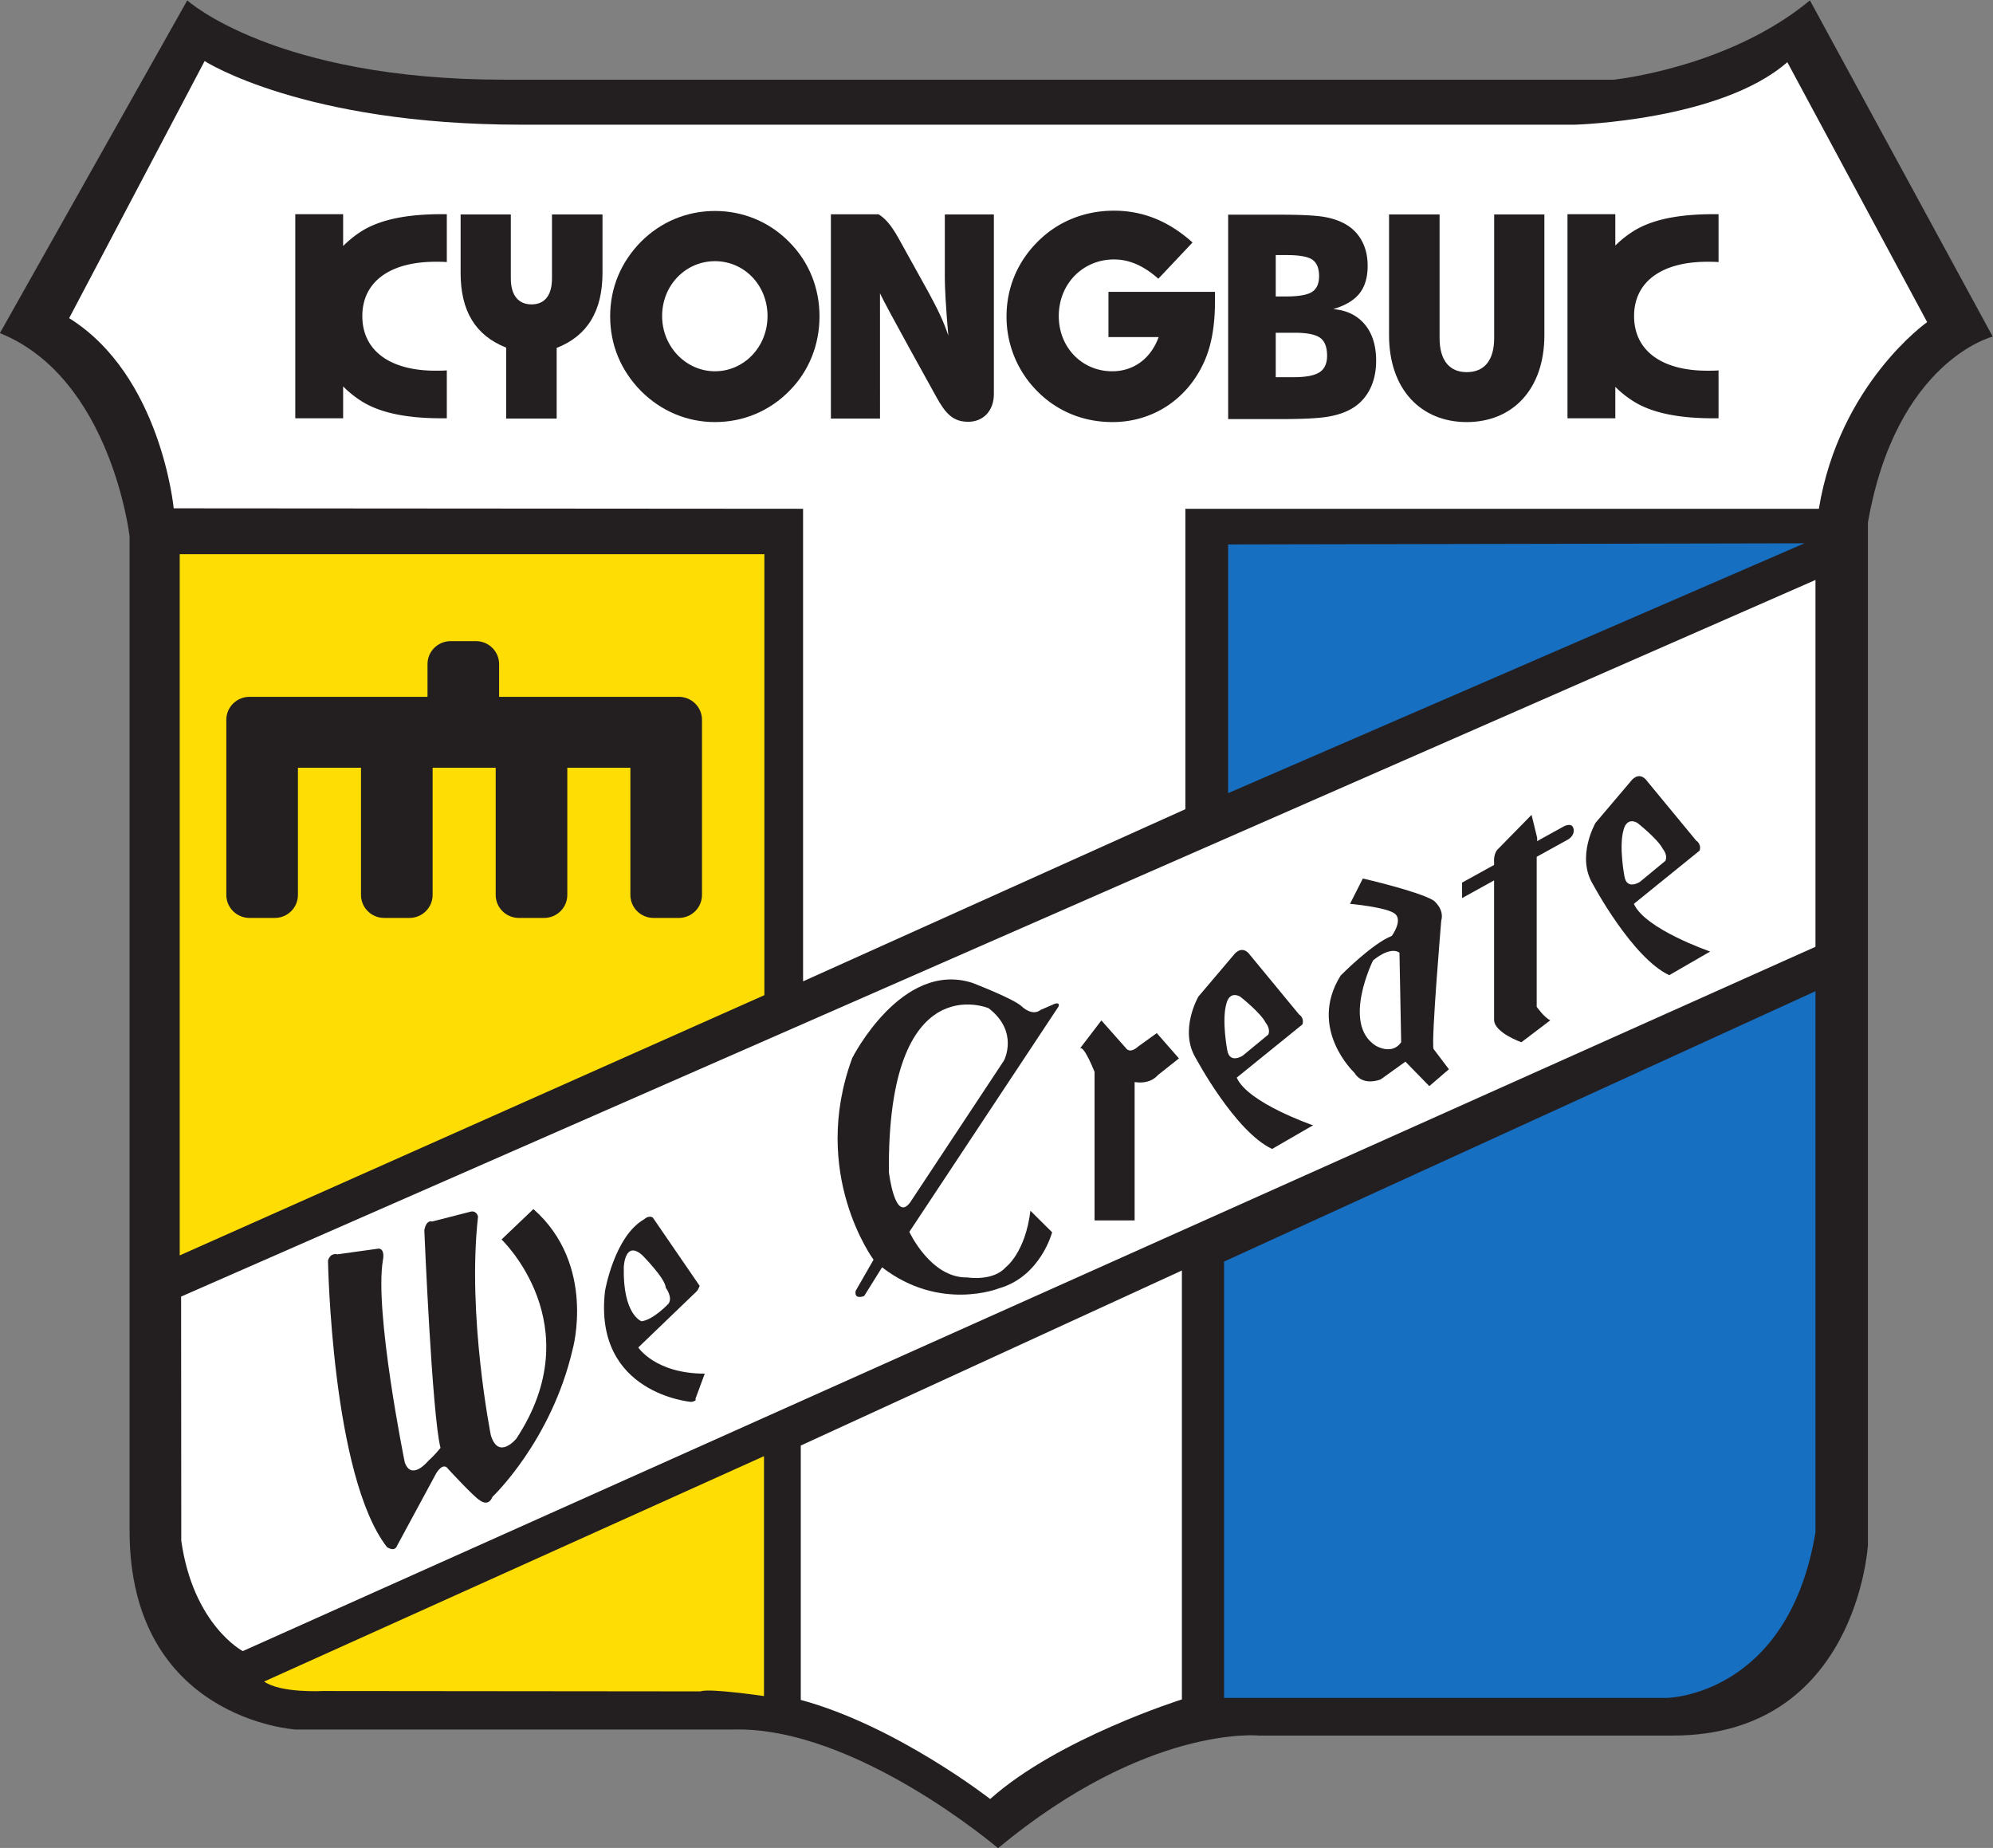 <svg xmlns="http://www.w3.org/2000/svg" xml:space="preserve" width="818.2" height="758.606" viewBox="0 0 818.2 758.606"><rect x="0" y="0" width="818.2" height="758.606" fill="#808080" stroke="none"/><defs><clipPath id="a" clipPathUnits="userSpaceOnUse"><path d="M0 841.89h595.276V0H0Z"/></clipPath></defs><g clip-path="url(#a)" transform="matrix(3.151 0 0 -3.151 -520.385 1733.98)"><path d="M0 0s11.381-10.333 41.29-10.333h144.557S200.787-8.807 211.413 0l23.813-43.797s-12.58-3.145-16.258-24.228v-133.224s-1.422-24.814-25.435-24.814h-53.921s-14.498 1.481-33.978-14.666c0 0-18.577 15.852-34.439 15.457H14.102s-21.619 1.322-21.619 25.904v129.554S-9.915-49.18-24.414-43.351z" style="fill:#231f20;fill-opacity:1;fill-rule:nonzero;stroke:none" transform="translate(189.548 550.245)"/><path d="M0 0s-1.63 17.3-13.622 24.776L4.029 58.27s12.807-8.289 41.221-8.289h137.327s18.966.52 27.658 8.145l18.218-33.866s-11.442-8.049-14.108-24.319h-82.537v-39.138L82-61.625V-.059z" style="fill:#fff;fill-opacity:1;fill-rule:nonzero;stroke:none" transform="translate(187.78 484.07)"/><path d="M0 0s-16.117-5.058-24.978-12.974c0 0-12.239 9.544-24.676 12.908v33.142L0 55.88Z" style="fill:#fff;fill-opacity:1;fill-rule:nonzero;stroke:none" transform="translate(319.135 328.893)"/><path d="m0 0 65.132 29.365V-1.892s-7.159 1.052-8.27.612l-49.218.048S2.219-1.535 0 0" style="fill:#fddd04;fill-opacity:1;fill-rule:nonzero;stroke:none" transform="translate(199.555 331.22)"/><path d="M0 0v70.5l-77.053-35.224v-56.843h57.73S-3.556-21.331 0 0" style="fill:#176fc1;fill-opacity:1;fill-rule:nonzero;stroke:none" transform="translate(401.683 350.66)"/><path d="m0 0-204.904-91.76s-6.457 3.394-8.012 14.377l-.022 31.814L0 47.789Z" style="fill:#fff;fill-opacity:1;fill-rule:nonzero;stroke:none" transform="translate(401.683 426.946)"/><path d="M0 0v91.358h76.175V33.905Z" style="fill:#fddd04;fill-opacity:1;fill-rule:nonzero;stroke:none" transform="translate(188.564 386.74)"/><path d="M0 0h-23.409v4.265c0 1.652-1.354 2.992-3.019 2.992h-3.289c-1.67 0-3.021-1.34-3.021-2.992V0H-55.926c-1.67 0-3.024-1.339-3.024-2.993v-22.82c0-1.652 1.354-2.994 3.024-2.994h3.283c1.671 0 3.023 1.342 3.023 2.994v16.576h8.217v-16.576c0-1.652 1.355-2.994 3.024-2.994h3.285c1.667 0 3.022 1.342 3.022 2.994v16.576h8.218v-16.576c0-1.652 1.352-2.994 3.022-2.994h3.285c1.669 0 3.023 1.342 3.023 2.994v16.576h8.218v-16.576c0-1.652 1.352-2.994 3.023-2.994H0c1.669 0 3.023 1.342 3.023 2.994v22.82C3.023-1.339 1.669 0 0 0" style="fill:#231f20;fill-opacity:1;fill-rule:nonzero;stroke:none" transform="translate(253.586 459.512)"/><path d="m0 0-75.083-.15v-32.401Z" style="fill:#176fc1;fill-opacity:1;fill-rule:nonzero;stroke:none" transform="translate(400.24 479.513)"/><path d="M0 0s-.887.287-1.22-.812c0 0 .478-28.032 7.68-37.325 0 0 .98-.717 1.316.163l5.109 9.454s.888 1.539 1.555.55c0 0 3.443-3.734 4.108-4.066 0 0 1.102-.946 1.667.447 0 0 7.67 7.249 10.445 19.233 0 0 3.104 10.994-5.115 18.251l-4.152-3.961s11.705-11.101 1.932-25.942c0 0-2.333-2.86-3.329.438 0 0-3.113 15.612-1.669 28.477 0 0-.124.761-.887.669l-5.084-1.301s-.757.3-1.025-1.13c0 0 .999-24.079 2.109-28.364 0 0-.889-1.101-1.554-1.649 0 0-2.221-2.753-3.108-.222 0 0-3.999 19.683-2.833 26.389 0 0 .299 1.359-.544 1.449z" style="fill:#231f20;fill-opacity:1;fill-rule:nonzero;stroke:none" transform="translate(209.102 386.88)"/><path d="M0 0s.121 3.559 2.375 1.615c0 0 3.063-3.069 3.097-4.281 0 0 .933-1.214.366-2.063 0 0-1.976-2.117-3.52-2.301 0 0-2.451.811-2.318 7.03m9.33-17.148 1.222 3.295c-6.443 0-8.662 3.409-8.662 3.409l7.661 7.368c.223.332.335.658.335.658L3.777 6.488c-.555.332-1.11-.221-1.11-.221-3.888-2.2-5.111-9.343-5.111-9.343C-3.996-16.495 8.801-17.538 8.801-17.538c.803.158.529.39.529.39" style="fill:#231f20;fill-opacity:1;fill-rule:nonzero;stroke:none" transform="translate(246.42 385.188)"/><path d="m0 0-12.214-18.47c-2.001-2.744-2.778 3.957-2.778 3.957C-15.213 12.429-1.997 6.819-1.997 6.819 2.002 3.74 0 0 0 0m6.555 7.369L4.777 6.6c-1.11-.879-2.443.439-2.443.439-.998.989-6.442 3.08-6.442 3.08C-13.325 13.087-19.765.332-19.765.332c-5.554-15.061 2.775-26.277 2.775-26.277l-2.334-4.067c-.223-1.212 1.113-.661 1.113-.661l2.332 3.737C-8.33-32.765-.665-29.68-.665-29.68c5.442 1.535 6.942 7.307 6.942 7.307l-2.83 2.806C2.779-25.065.226-26.936.226-26.936c-1.668-1.87-5-1.319-5-1.319-4.776-.108-7.552 5.938-7.552 5.938L7.111 7.039c.222.661-.556.33-.556.33" style="fill:#231f20;fill-opacity:1;fill-rule:nonzero;stroke:none" transform="translate(295.952 412.124)"/><path d="m0 0 2.776 3.628L5.995 0s.448-.77 1.56.22l2.439 1.76 2.887-3.297-2.777-2.202s-.884-1.21-2.997-.879v-18.029H1.886v19.348S.556.332 0 0" style="fill:#231f20;fill-opacity:1;fill-rule:nonzero;stroke:none" transform="translate(305.87 413.722)"/><path d="M0 0s-.774 3.958-.111 6.156c0 0 .332 1.649 1.781.881 0 0 2.665-2.092 3.329-3.409 0 0 .664-.772.337-1.541L2.002-.66S.337-1.759 0 0m1.222-3.52 8.555 6.926s.332.77-.447 1.32l-6.438 7.81s-.806 1.222-1.902.117l-4.762-5.616S-6.327 2.64-4.104-.992c0 0 5.105-9.565 9.936-11.82l5.331 3.081S2.665-6.82 1.222-3.52" style="fill:#231f20;fill-opacity:1;fill-rule:nonzero;stroke:none" transform="translate(325.057 413.42)"/><path d="M0 0s-.78 3.96-.116 6.159c0 0 .337 1.65 1.775.878 0 0 2.671-2.087 3.335-3.409 0 0 .669-.77.332-1.538L1.996-.66S.331-1.755 0 0m1.217-3.517 8.555 6.926s.332.77-.443 1.317l-6.442 7.809s-.807 1.226-1.903.118l-4.761-5.616s-2.556-4.395-.332-8.026c0 0 5.104-9.567 9.935-11.822l5.331 3.081S2.66-6.815 1.217-3.517" style="fill:#231f20;fill-opacity:1;fill-rule:nonzero;stroke:none" transform="translate(376.807 436.059)"/><path d="M0 0c-4.441 2.857-.332 11.105-.332 11.105 2.444 1.977 3.44.992 3.44.992L3.329.439C2.112-1.32 0 0 0 0m7.549-.438C7.218.55 8.55 16.273 8.55 16.273c.443 1.538-1.001 2.637-1.001 2.637-1.996 1.211-9.214 2.861-9.214 2.861l-1.67-3.298s4.889-.44 5.885-1.323c1.006-.877-.438-2.855-.438-2.855-2.554-.99-6.669-5.168-6.669-5.168C-8.888 2.199-2.776-3.521-2.776-3.521c1.111-1.868 3.44-.878 3.44-.878l3.219 2.31 3.113-3.187 2.555 2.197z" style="fill:#231f20;fill-opacity:1;fill-rule:nonzero;stroke:none" transform="translate(344.375 414.07)"/><path d="M0 0c-.236.737-1.217.216-1.217.216L-4.72-1.72c.037.3 0 .49 0 .49l-.717 2.938-4.267-4.352c-.727-.594-.616-1.746-.616-1.746v-.428l-4.172-2.305.005-2.014 4.167 2.305v-18.226c.111-1.653 3.556-2.861 3.556-2.861l3.772 2.861c-.775.33-1.776 1.758-1.776 1.758v19.542L-.59-1.449C.338-.771 0 0 0 0" style="fill:#231f20;fill-opacity:1;fill-rule:nonzero;stroke:none" transform="translate(370.13 442.428)"/><path d="M0 0a14.093 14.093 0 0 1-2.364-1.904v4.147h-6.234v-26.59h6.234v4.154A13.767 13.767 0 0 1 0-22.1c2.396-1.525 5.858-2.247 10.464-2.247h.681v6.239c-.493-.039-.989-.039-1.482-.039-5.896 0-9.525 2.589-9.525 7.116 0 4.488 3.629 7.075 9.525 7.075.493 0 .989 0 1.482-.04v6.239h-.681C5.858 2.243 2.396 1.521 0 0" style="fill:#231f20;fill-opacity:1;fill-rule:nonzero;stroke:none" transform="translate(212.219 520.148)"/><path d="M0 0c.49 0 .985 0 1.48-.04v6.239H.796c-4.605 0-8.061-.721-10.458-2.243a13.737 13.737 0 0 1-2.307-1.846v4.089h-6.232v-26.59h6.232v4.096a13.554 13.554 0 0 1 2.307-1.849c2.397-1.525 5.853-2.247 10.458-2.247h.684v6.239c-.495-.039-.99-.039-1.48-.039-5.895 0-9.524 2.589-9.524 7.116C-9.524-2.587-5.895 0 0 0" style="fill:#231f20;fill-opacity:1;fill-rule:nonzero;stroke:none" transform="translate(387.574 516.191)"/><path d="M0 0c-.658-.431-1.78-.645-3.366-.645h-2.339v5.792h2.439c1.628 0 2.745-.223 3.351-.664.605-.441.9-1.216.9-2.331C.985 1.146.659.428 0 0m-5.705 15.265h1.438c1.66 0 2.777-.204 3.351-.611.574-.408.858-1.118.858-2.129 0-.977-.305-1.662-.917-2.057-.616-.398-1.749-.595-3.392-.595h-1.338Zm7.486-7.037c1.565.458 2.702 1.135 3.414 2.027.716.89 1.075 2.095 1.075 3.611 0 1.2-.238 2.259-.717 3.173a5.415 5.415 0 0 1-2.071 2.194c-.794.474-1.743.806-2.849 1.001-1.107.194-3.045.294-5.821.294h-6.717v-26.63h6.917c2.802 0 4.814.102 6.048.306 1.232.205 2.27.553 3.108 1.039 1.027.591 1.817 1.427 2.376 2.507.553 1.079.832 2.329.832 3.75 0 1.975-.495 3.552-1.48 4.734-.991 1.183-2.361 1.848-4.115 1.994" style="fill:#231f20;fill-opacity:1;fill-rule:nonzero;stroke:none" transform="translate(337.067 501.798)"/><path d="M0 0c0-2.209-.949-3.386-2.662-3.386-1.712 0-2.701 1.177-2.701 3.386v8.33h-6.542V.722c0-4.946 1.902-8.14 5.934-9.739v-9.244H.611v9.205C4.606-7.496 6.582-4.262 6.582.722V8.33H0Z" style="fill:#231f20;fill-opacity:1;fill-rule:nonzero;stroke:none" transform="translate(237.066 514.025)"/><path d="M0 0c-3.766 0-6.886 3.197-6.886 7.191 0 4.036 3.081 7.153 6.886 7.153 3.804 0 6.847-3.117 6.847-7.153C6.847 3.16 3.768 0 0 0m0 20.885c-3.651 0-7.037-1.406-9.624-3.992-2.627-2.666-4.031-6.011-4.031-9.739 0-3.73 1.404-7.076 4.031-9.739C-7.037-5.173-3.651-6.618 0-6.618c3.652 0 7.076 1.408 9.662 4.033C12.251 0 13.62 3.462 13.62 7.154c0 3.688-1.369 7.113-3.958 9.7-2.586 2.625-6.01 4.031-9.662 4.031" style="fill:#231f20;fill-opacity:1;fill-rule:nonzero;stroke:none" transform="translate(258.301 501.925)"/><path d="M0 0h6.538C5.516-2.814 3.267-4.453.49-4.453c-3.917 0-6.961 3.083-6.961 7.191 0 4.222 3.158 7.378 7.193 7.378 2.012 0 3.878-.835 5.779-2.509l4.452 4.717C7.871 15.102 4.489 16.47.722 16.47c-3.883 0-7.381-1.444-9.97-4.069-2.625-2.627-4.03-6.012-4.03-9.7a13.71 13.71 0 0 1 3.996-9.74c2.584-2.625 6.008-4.032 9.811-4.032 5.098 0 9.513 2.814 11.757 7.457 1.138 2.321 1.596 5.057 1.596 8.406v1.103H0Z" style="fill:#231f20;fill-opacity:1;fill-rule:nonzero;stroke:none" transform="translate(309.567 506.378)"/><path d="M0 0c0-2.928-1.291-4.45-3.577-4.45-2.244 0-3.535 1.522-3.535 4.45v16.093h-6.585V.381c0-7.112 4.188-11.336 10.12-11.336 5.937 0 10.12 4.224 10.12 11.336v15.712H0Z" style="fill:#231f20;fill-opacity:1;fill-rule:nonzero;stroke:none" transform="translate(359.821 506.262)"/><path d="M0 0c0-1.105.116-3.617.456-7.496-.607 1.902-1.595 3.844-2.699 5.859l-3.502 6.315c-.896 1.659-1.687 2.834-2.701 3.511l-.195.122h-6.201v-26.604h.007v-.006h6.391l-.002 16.313c.689-1.529 7.343-13.499 7.343-13.499C.04-17.538.99-18.718 3.046-18.718c1.976 0 3.346 1.445 3.346 3.615V8.292H0Z" style="fill:#231f20;fill-opacity:1;fill-rule:nonzero;stroke:none" transform="translate(288.247 514.063)"/></g></svg>